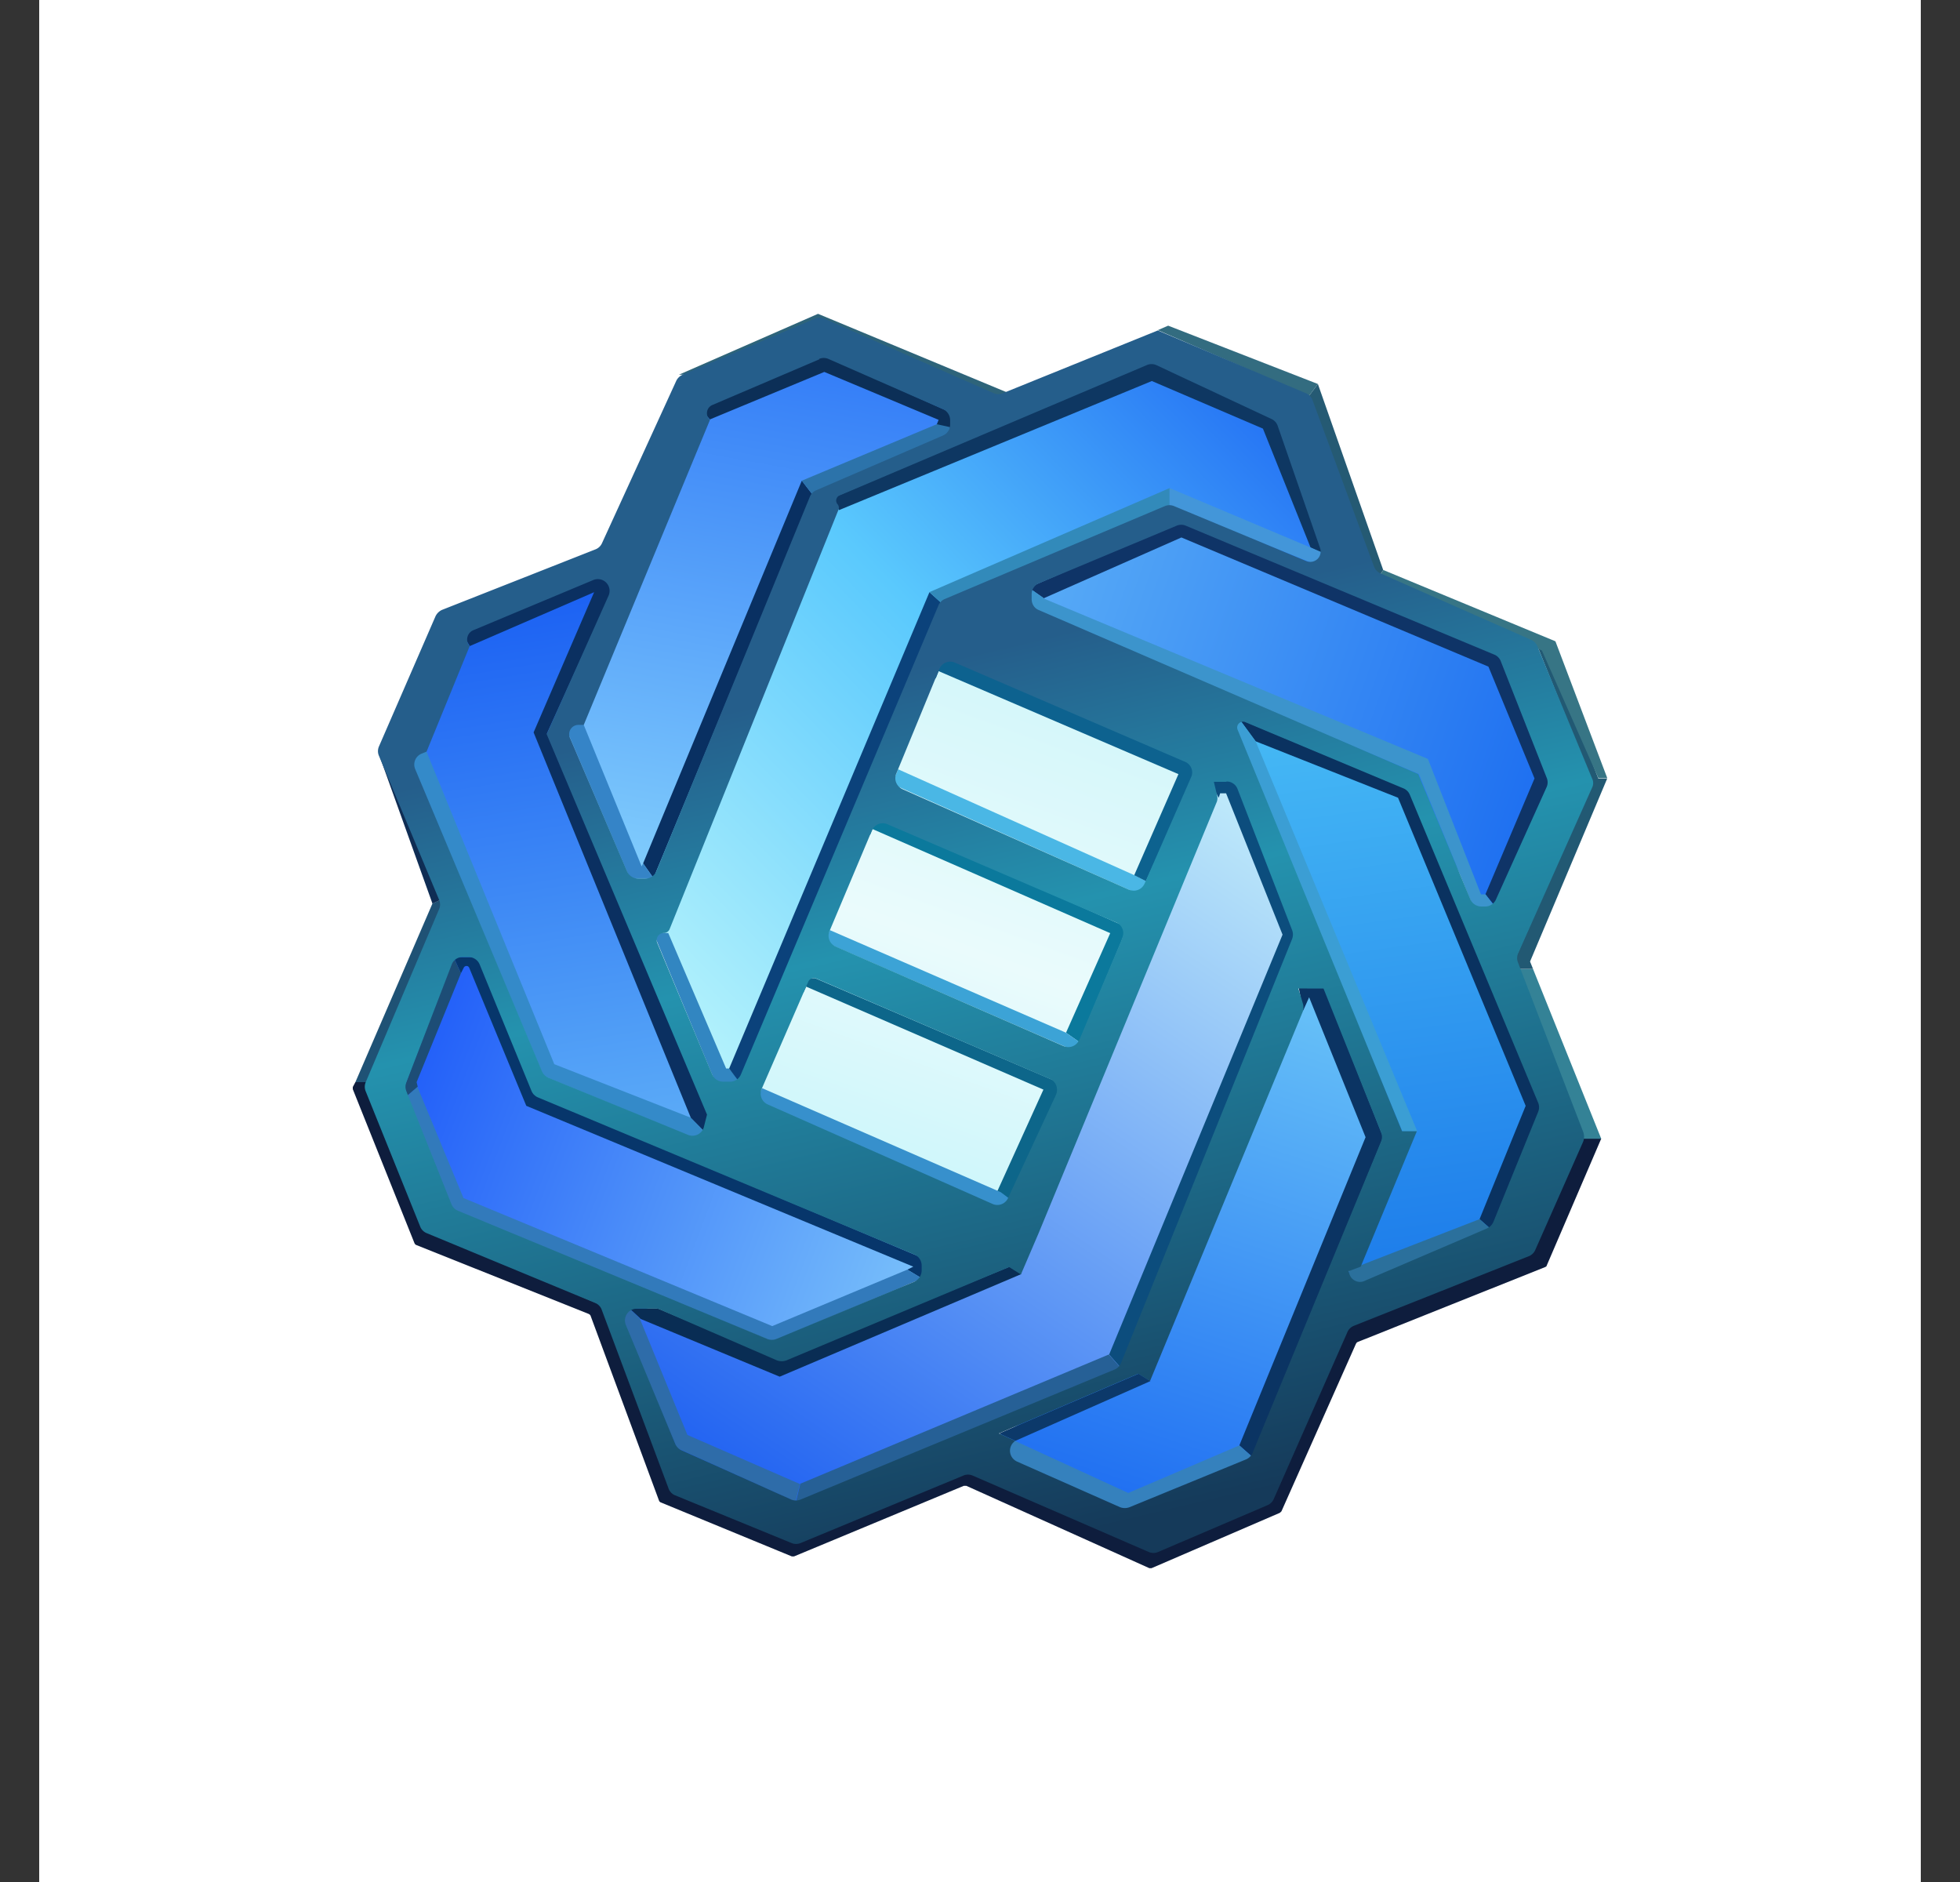 <svg xmlns="http://www.w3.org/2000/svg" width="25" height="24" fill="none" viewBox="0 0 25 24">
    <rect x="0" y="0" width="25" height="24" fill="#333333" stroke="none"/>
    <g clip-path="url(#GODS__a)">
        <path fill="#fff" d="M24.5 0H.5v24h24z"/>
        <path fill="url(#GODS__b)" d="M5.648 8.121q1.057-.49 2.146-.908l-.607 2.165 1.59 3.793.47 1.651-2.4-1.002-1.76-4.217.566-1.482z"/>
        <path fill="url(#GODS__c)" d="m4.876 13.819.965-1.995 1.097 1.995 5.675 1.99-2.65 1.445-4.235-1.633z"/>
        <path fill="url(#GODS__d)" d="m16.66 12.05-.89-2.259-.3-.169-2.537 6.226-2.97 1.365-2.136-.66.715 2.071 1.629.796 4.183-1.977z"/>
        <path fill="url(#GODS__e)" d="m14.768 19.457-2.306-.988 2.005-1.14 2.344-5.105.964 2.24-1.628 4.348z"/>
        <path fill="url(#GODS__f)" d="m17.963 9.966-2.381-.875q1.117 2.694 2.174 5.412c.033.15-.48 1.529-.739 2.202l2.273-.838.659-1.553z"/>
        <path fill="url(#GODS__g)" d="m9.281 14.138 2.65-6.113 3.651 1.313-2.724 6.452-3.577-1.647z"/>
        <path fill="url(#GODS__h)" d="m14.9 6.568-2.287 1.139 5.332 2.122 1.157 2.245.866-2.033-.546-1.694-4.517-1.78z"/>
        <path fill="url(#GODS__i)" d="m16.434 5.16.738 2.033-.117.17-2.099-.833-2.838 1.214-2.837 6.4-.984-2.452 2.1-5.355 4.314-1.84z"/>
        <path fill="url(#GODS__j)" d="M7.145 9.303 8.754 5.18l1.779-.8 2.004 1.036-2.004.833-2.33 5.43-1.058-2.372z"/>
        <path fill="#4AB7E5" d="m14.618 11.236-.151-.076-3.012-1.35-.075.188 3.162 1.412z"/>
        <path fill="#2E6CA9" d="m8.64 18.468 1.507.682.056-.225-1.435-.626-.607-1.483-.132-.131-.094.131.701 1.652z"/>
        <path fill="#0B3463" d="m16.566 12.6.056.288.076-.17.72 1.784-1.61 3.93.17.15 1.665-4.08-.753-1.901z"/>
        <path fill="#3286C1" d="m9.413 13.762-.113-.136h-.038l-.738-1.727h-.189l.753 1.816a.19.19 0 0 0 .242.108.2.2 0 0 0 .078-.056z"/>
        <path fill="#0B427B" d="m12.006 7.688-.151-.136L9.3 13.627l.132.174 2.574-6.117z"/>
        <path fill="#328ABA" d="M14.919 6.224v.226l-2.913 1.238-.151-.137z"/>
        <path fill="#07366B" d="M6.1 12.205h-.315l.094.207.038-.075a.04.04 0 0 1 .052-.014q.008.005.014.014l.73 1.765 4.936 2.051-.076.038.188.113v-.264l-4.955-2.089z"/>
        <path fill="#327ABB" d="m5.328 13.857-.132.113.565 1.459 4.09 1.675 1.91-.8-.188-.113-1.723.72-3.938-1.633-.589-1.421z"/>
        <path fill="#1D4D76" d="m5.785 12.205.094.207-.565 1.388.014.057-.132.113-.037-.113z"/>
        <path fill="#348AC9" d="m6.937 13.722 1.892.78.17-.056-.02-.019-.169-.174-1.74-.682-1.63-3.986h-.245l1.741 4.141z"/>
        <path fill="#0B3061" d="m7.936 7.232-2.038.852.094.155 1.586-.687-.772 1.788 2.005 4.913.226.23v-.282L6.976 9.354l.964-2.122z"/>
        <path fill="#093062" d="m10.358 6.3-.131-.17-2.024 4.88.132.188 2.023-4.894z"/>
        <path fill="#0C2F57" d="m8.994 5.279.06.07 1.46-.606 1.458.611-.023.057.037.17.043-.02a.15.15 0 0 0 .094-.14v-.095c0-.042-.028-.08-.07-.099l-1.483-.663a.15.15 0 0 0-.117 0l-1.431.597a.075.075 0 0 0-.028.118"/>
        <path fill="#2C73AA" d="m10.358 6.3 1.694-.75a.12.12 0 0 0 .066-.103l-.17-.037-1.721.72z"/>
        <path fill="#1F5275" d="m5.686 11.442-.17.08-.983 2.278h.15l1.003-2.353z"/>
        <path fill="#0E1D3D" d="m4.5 13.862.033-.062h.15l-.014.061v.024l.73 1.779c0 .01.01.014.019.019l2.24.955.023.023.894 2.344.024.019 1.538.654h.029l2.164-.899a.04.04 0 0 1 .033 0l2.353.993h.029l1.449-.612.019-.023.988-2.212.023-.019 2.297-.917.019-.02.659-1.449h.225l-.696 1.62c0 .009-.01.013-.019.018l-2.39.955a.04.04 0 0 0-.015.01l-.009.014-.95 2.136-.02.019-1.637.706h-.028l-2.334-1.05h-.033l-2.165.9H10.1l-1.67-.688a.04.04 0 0 1-.024-.023l-.875-2.363-.01-.011-.014-.008-2.202-.88-.012-.01-.007-.013L4.5 13.89z"/>
        <path fill="#348296" d="m19.554 12.357.87 2.165h-.226l-.814-2.165z"/>
        <path fill="#225973" d="m19.516 12.262.038.094h-.17l-.056-.132.984-2.24-.72-1.788c.15.042.795 1.732.795 1.732h.113z"/>
        <path fill="#377585" d="m19.841 8.182.66 1.741h-.114l-.72-1.628-2.099-.913.076-.113 2.193.908z"/>
        <path fill="#255A73" d="m17.568 7.382.075-.113-.833-2.372-.113.151z"/>
        <path fill="#336C80" d="m14.9 4.153 1.91.744-.112.15-1.93-.837z"/>
        <path fill="#0E3762" d="m10.608 6.355.094.15 3.99-1.646 1.417.607.607 1.515.188.094V6.83l-.62-1.482-1.516-.706a.2.2 0 0 0-.155 0z"/>
        <path fill="#4396D9" d="m16.905 7.062-.189-.08-1.798-.758v.226l1.949.781z"/>
        <path fill="#0F3467" d="m13.31 7.626-.189-.132 1.948-.851 4.047 1.689.664 1.595-.697 1.647-.136-.17.626-1.477-.588-1.426-3.916-1.647-1.76.777z"/>
        <path fill="#3C94CC" d="m13.31 7.626-.189-.132.038.282 4.94 2.095.697 1.708h.283l-.132-.174h-.057l-.677-1.727-4.904-2.047z"/>
        <path fill="#0A3260" d="m16.015 9.453-.207-.282 2.174.908 1.685 4.061-.645 1.539-.15-.132.588-1.445-1.628-3.929z"/>
        <path fill="#3B9ED4" d="m16.016 9.453-.208-.282-.056.15 2.136 5.106h.189z"/>
        <path fill="#2B709C" d="m19.022 15.68-.15-.133-1.662.645v.245z"/>
        <path fill="#3581BD" d="m14.316 19.265 1.661-.682-.17-.15-1.416.606-1.647-.757v.263z"/>
        <path fill="#0C396A" d="m14.523 17.518-1.779.762.207.094 1.723-.762z"/>
        <path fill="#0C4D7D" d="m15.432 9.966.113.207.018-.056h.076l.72 1.802-2.212 5.355.15.17 2.25-5.506-.777-1.977h-.338z"/>
        <path fill="#266096" d="m10.152 19.156 4.141-1.713-.15-.17-3.935 1.648z"/>
        <path fill="#092D54" d="m8.17 16.817-.14-.131h.362l1.571.663 2.913-1.195.15.094-3.081 1.308-1.78-.739z"/>
        <path fill="#3584C7" d="m8.184 11.048.019-.037.132.188h-.301L7.2 9.24h.244z"/>
        <path fill="#0D628F" d="m15.031 9.872-3.058-1.313-.038.094-.118-.263h.301l3.144 1.364v.057l-.645 1.426-.15-.076z"/>
        <path fill="#0B799C" d="m10.966 10.479.132.169.032-.075 3.031 1.327-.564 1.27.169.118.532-1.27.075-.194-3.03-1.345z"/>
        <path fill="#3CA3D6" d="m13.765 13.287-.169-.118-3.012-1.308-.07.15 3.195 1.39z"/>
        <path fill="#0D668A" d="m12.914 15.316-.207-.094.602-1.327-3.026-1.313-.037.08-.15-.188h.3l3.144 1.346z"/>
        <path fill="#3790CC" d="m12.914 15.315-.15-.112-3.045-1.327-.075.169 3.214 1.407z"/>
        <path fill="#2E647A" d="m12.857 5.009-2.423-1.007-1.774.776h.357l1.417-.564 2.423.988z"/>
        <path fill="#0F2D54" d="m4.952 9.622-.104.038.668 1.863.17-.08z"/>
        <path fill="url(#GODS__k)" fill-rule="evenodd" d="M10.397 4.064a.15.15 0 0 1 .117 0l2.16.95a.15.15 0 0 0 .118 0l1.976-.8 1.887.8a.15.15 0 0 1 .085.085l.786 2.127c.014.038.047.07.08.085l1.93.851a.16.16 0 0 1 .074.08l.697 1.685a.13.13 0 0 1 0 .118l-.941 2.108a.15.15 0 0 0-.005.118l.833 2.164a.18.18 0 0 1 0 .123l-.612 1.383a.15.15 0 0 1-.085.08l-2.225.885a.15.15 0 0 0-.085.08l-.941 2.132a.15.15 0 0 1-.075.075l-1.398.598a.15.15 0 0 1-.122 0l-2.245-.974a.15.15 0 0 0-.118 0l-2.075.86a.15.15 0 0 1-.118 0l-1.491-.611a.15.15 0 0 1-.08-.094l-.847-2.264a.15.15 0 0 0-.08-.09l-2.156-.893a.15.15 0 0 1-.084-.09l-.692-1.717a.15.15 0 0 1 0-.118l.936-2.207a.15.15 0 0 0 0-.118L4.834 9.64a.15.15 0 0 1 0-.122l.72-1.657a.17.17 0 0 1 .085-.084l1.958-.772a.15.15 0 0 0 .08-.075l.95-2.076a.16.16 0 0 1 .08-.075l1.685-.715zm6.809 12.14c0 .104.103.17.193.133l1.562-.669a.17.17 0 0 0 .085-.08l.574-1.411a.15.15 0 0 0 0-.113l-1.638-3.93a.15.15 0 0 0-.08-.08l-2.023-.847a.075.075 0 0 0-.095.094l2.1 5.125h.188l-.716 1.727-.15.056zm-3.953-8.766a.15.15 0 0 0-.094.141v.061c0 .061.033.118.094.141l4.837 2.09.664 1.595c.023.057.08.094.141.094h.047a.15.15 0 0 0 .141-.094l.645-1.43a.15.15 0 0 0 0-.118l-.588-1.492a.15.15 0 0 0-.085-.08l-3.93-1.642a.15.15 0 0 0-.117 0zm-2.805-2.861a.15.15 0 0 1 .118 0l1.459.64c.056.023.094.08.094.14v.057a.15.15 0 0 1-.094.141l-1.614.697a.15.15 0 0 0-.08.08l-1.958 4.776a.15.15 0 0 1-.141.095h-.094a.15.15 0 0 1-.141-.095l-.725-1.694a.118.118 0 0 1 .108-.17h.066l1.61-3.89a.113.113 0 0 1 .032-.19l1.365-.583zm1.6 3.063a.15.15 0 0 0-.08.085L9.451 13.7a.15.15 0 0 1-.142.094h-.084a.15.15 0 0 1-.141-.094l-.702-1.68a.09.09 0 0 1 .04-.11.1.1 0 0 1 .04-.012.08.08 0 0 0 .08-.052l2.151-5.341a.07.07 0 0 0-.01-.075.07.07 0 0 1-.015-.064.07.07 0 0 1 .044-.049l3.915-1.661a.15.15 0 0 1 .122 0l1.469.687a.15.15 0 0 1 .08.09l.54 1.557a.132.132 0 0 1-.178.164l-1.685-.7a.15.15 0 0 0-.117 0zm3.595 2.325c.062 0 .118.037.141.094l.697 1.802a.16.16 0 0 1 0 .113l-2.184 5.412a.15.15 0 0 1-.084.08l-4 1.656a.15.15 0 0 1-.122 0l-1.403-.63a.15.15 0 0 1-.075-.08l-.63-1.515a.15.15 0 0 1 .14-.208h.236a.1.1 0 0 1 .056.01l1.497.65a.18.18 0 0 0 .117 0l2.843-1.191.15.094.226-.527 2.273-5.501a.15.15 0 0 0 0-.094l-.038-.16h.16zm-2.71 8.423a.15.15 0 0 0-.02.203q.023.03.058.047l1.317.583q.059.021.118 0l1.492-.612a.16.16 0 0 0 .08-.084l1.637-3.967a.15.15 0 0 0 0-.118l-.734-1.835h-.32l.056.188a.17.17 0 0 1 0 .108l-1.948 4.71-.15-.093-1.779.762.207.094zm-.075-3.11a.15.15 0 0 1-.198.075l-2.87-1.27a.15.15 0 0 1-.076-.194l.593-1.364a.08.08 0 0 1 .073-.053q.015 0 .03.006l2.98 1.28c.08.033.112.122.08.202zm.908-2.02a.15.15 0 0 1-.144.095.2.2 0 0 1-.059-.014l-2.908-1.27a.15.15 0 0 1-.075-.194l.541-1.284a.15.15 0 0 1 .198-.08l2.917 1.252a.147.147 0 0 1 .08.192l-.019.052-.527 1.247zm.833-1.99a.15.15 0 0 1-.145.09.2.2 0 0 1-.058-.014l-2.884-1.28a.16.16 0 0 1-.081-.083.15.15 0 0 1 .001-.115l.55-1.336a.15.15 0 0 1 .198-.08l2.936 1.265a.146.146 0 0 1 .076.198zm-9.417 2.645a.15.15 0 0 1 0-.108l.58-1.506a.145.145 0 0 1 .14-.094h.076c.06 0 .117.037.14.094l.66 1.61c.014.037.047.07.08.084l4.804 2.005c.057.023.094.08.094.14v.067a.16.16 0 0 1-.094.14l-1.76.73a.15.15 0 0 1-.113 0l-3.952-1.637a.15.15 0 0 1-.08-.085zm1.789-4.555 2.047 4.856-.038.15a.15.15 0 0 1-.202.109l-1.784-.73a.15.15 0 0 1-.08-.08L5.295 9.806a.15.15 0 0 1 .09-.198l.056-.023.55-1.346a.127.127 0 0 1 .048-.203l1.53-.64a.15.15 0 0 1 .192.203l-.786 1.76z" clip-rule="evenodd"/>
    </g>
    <defs>
        <linearGradient id="GODS__b" x1="10.147" x2="12.352" y1="5.873" y2="19.531" gradientUnits="userSpaceOnUse">
            <stop stop-color="#1155F2"/>
            <stop offset="1" stop-color="#8FE7FB"/>
        </linearGradient>
        <linearGradient id="GODS__c" x1="5.901" x2="20.394" y1="7.911" y2="13.357" gradientUnits="userSpaceOnUse">
            <stop stop-color="#114CF9"/>
            <stop offset=".72" stop-color="#9AE5FA"/>
            <stop offset="1" stop-color="#52C9FA"/>
        </linearGradient>
        <linearGradient id="GODS__d" x1="18.684" x2="9.298" y1="5.893" y2="19.784" gradientUnits="userSpaceOnUse">
            <stop stop-color="#5BDDFB"/>
            <stop offset=".23" stop-color="#D2FAFB"/>
            <stop offset="1" stop-color="#1659F1"/>
        </linearGradient>
        <linearGradient id="GODS__e" x1="17.935" x2="13.685" y1="7.146" y2="20.017" gradientUnits="userSpaceOnUse">
            <stop stop-color="#4ED3F9"/>
            <stop offset=".23" stop-color="#82E0FA"/>
            <stop offset="1" stop-color="#1563F1"/>
        </linearGradient>
        <linearGradient id="GODS__f" x1="9.483" x2="11.319" y1="5.764" y2="19.007" gradientUnits="userSpaceOnUse">
            <stop stop-color="#5EDEFB"/>
            <stop offset="1" stop-color="#136DE8"/>
        </linearGradient>
        <linearGradient id="GODS__g" x1="15.505" x2="10.881" y1="6.27" y2="18.914" gradientUnits="userSpaceOnUse">
            <stop stop-color="#73E2FC"/>
            <stop offset=".25" stop-color="#D5F7FA"/>
            <stop offset=".49" stop-color="#EAFBFC"/>
            <stop offset=".72" stop-color="#CCF6FB"/>
            <stop offset="1" stop-color="#83E9FB"/>
        </linearGradient>
        <linearGradient id="GODS__h" x1="19.435" x2="6.389" y1="14.092" y2="9.553" gradientUnits="userSpaceOnUse">
            <stop stop-color="#1566F0"/>
            <stop offset="1" stop-color="#87DCFB"/>
        </linearGradient>
        <linearGradient id="GODS__i" x1="18.76" x2="6.511" y1="6.96" y2="18.888" gradientUnits="userSpaceOnUse">
            <stop stop-color="#1E68F3"/>
            <stop offset=".33" stop-color="#5AC9FD"/>
            <stop offset=".7" stop-color="#BAF5FC"/>
            <stop offset="1" stop-color="#50CFFB"/>
        </linearGradient>
        <linearGradient id="GODS__j" x1="12.5" x2="9.826" y1="4.014" y2="18.781" gradientUnits="userSpaceOnUse">
            <stop stop-color="#2972F7"/>
            <stop offset=".63" stop-color="#93E0FD"/>
            <stop offset="1" stop-color="#8ADAFC"/>
        </linearGradient>
        <linearGradient id="GODS__k" x1="12.99" x2="15.583" y1="8.2" y2="19.127" gradientUnits="userSpaceOnUse">
            <stop stop-color="#255E8B"/>
            <stop offset=".3" stop-color="#2492AE"/>
            <stop offset="1" stop-color="#153A5A"/>
        </linearGradient>
        <clipPath id="GODS__a">
            <path fill="#fff" d="M.5 0h24v24H.5z"/>
        </clipPath>
    </defs>
</svg>
